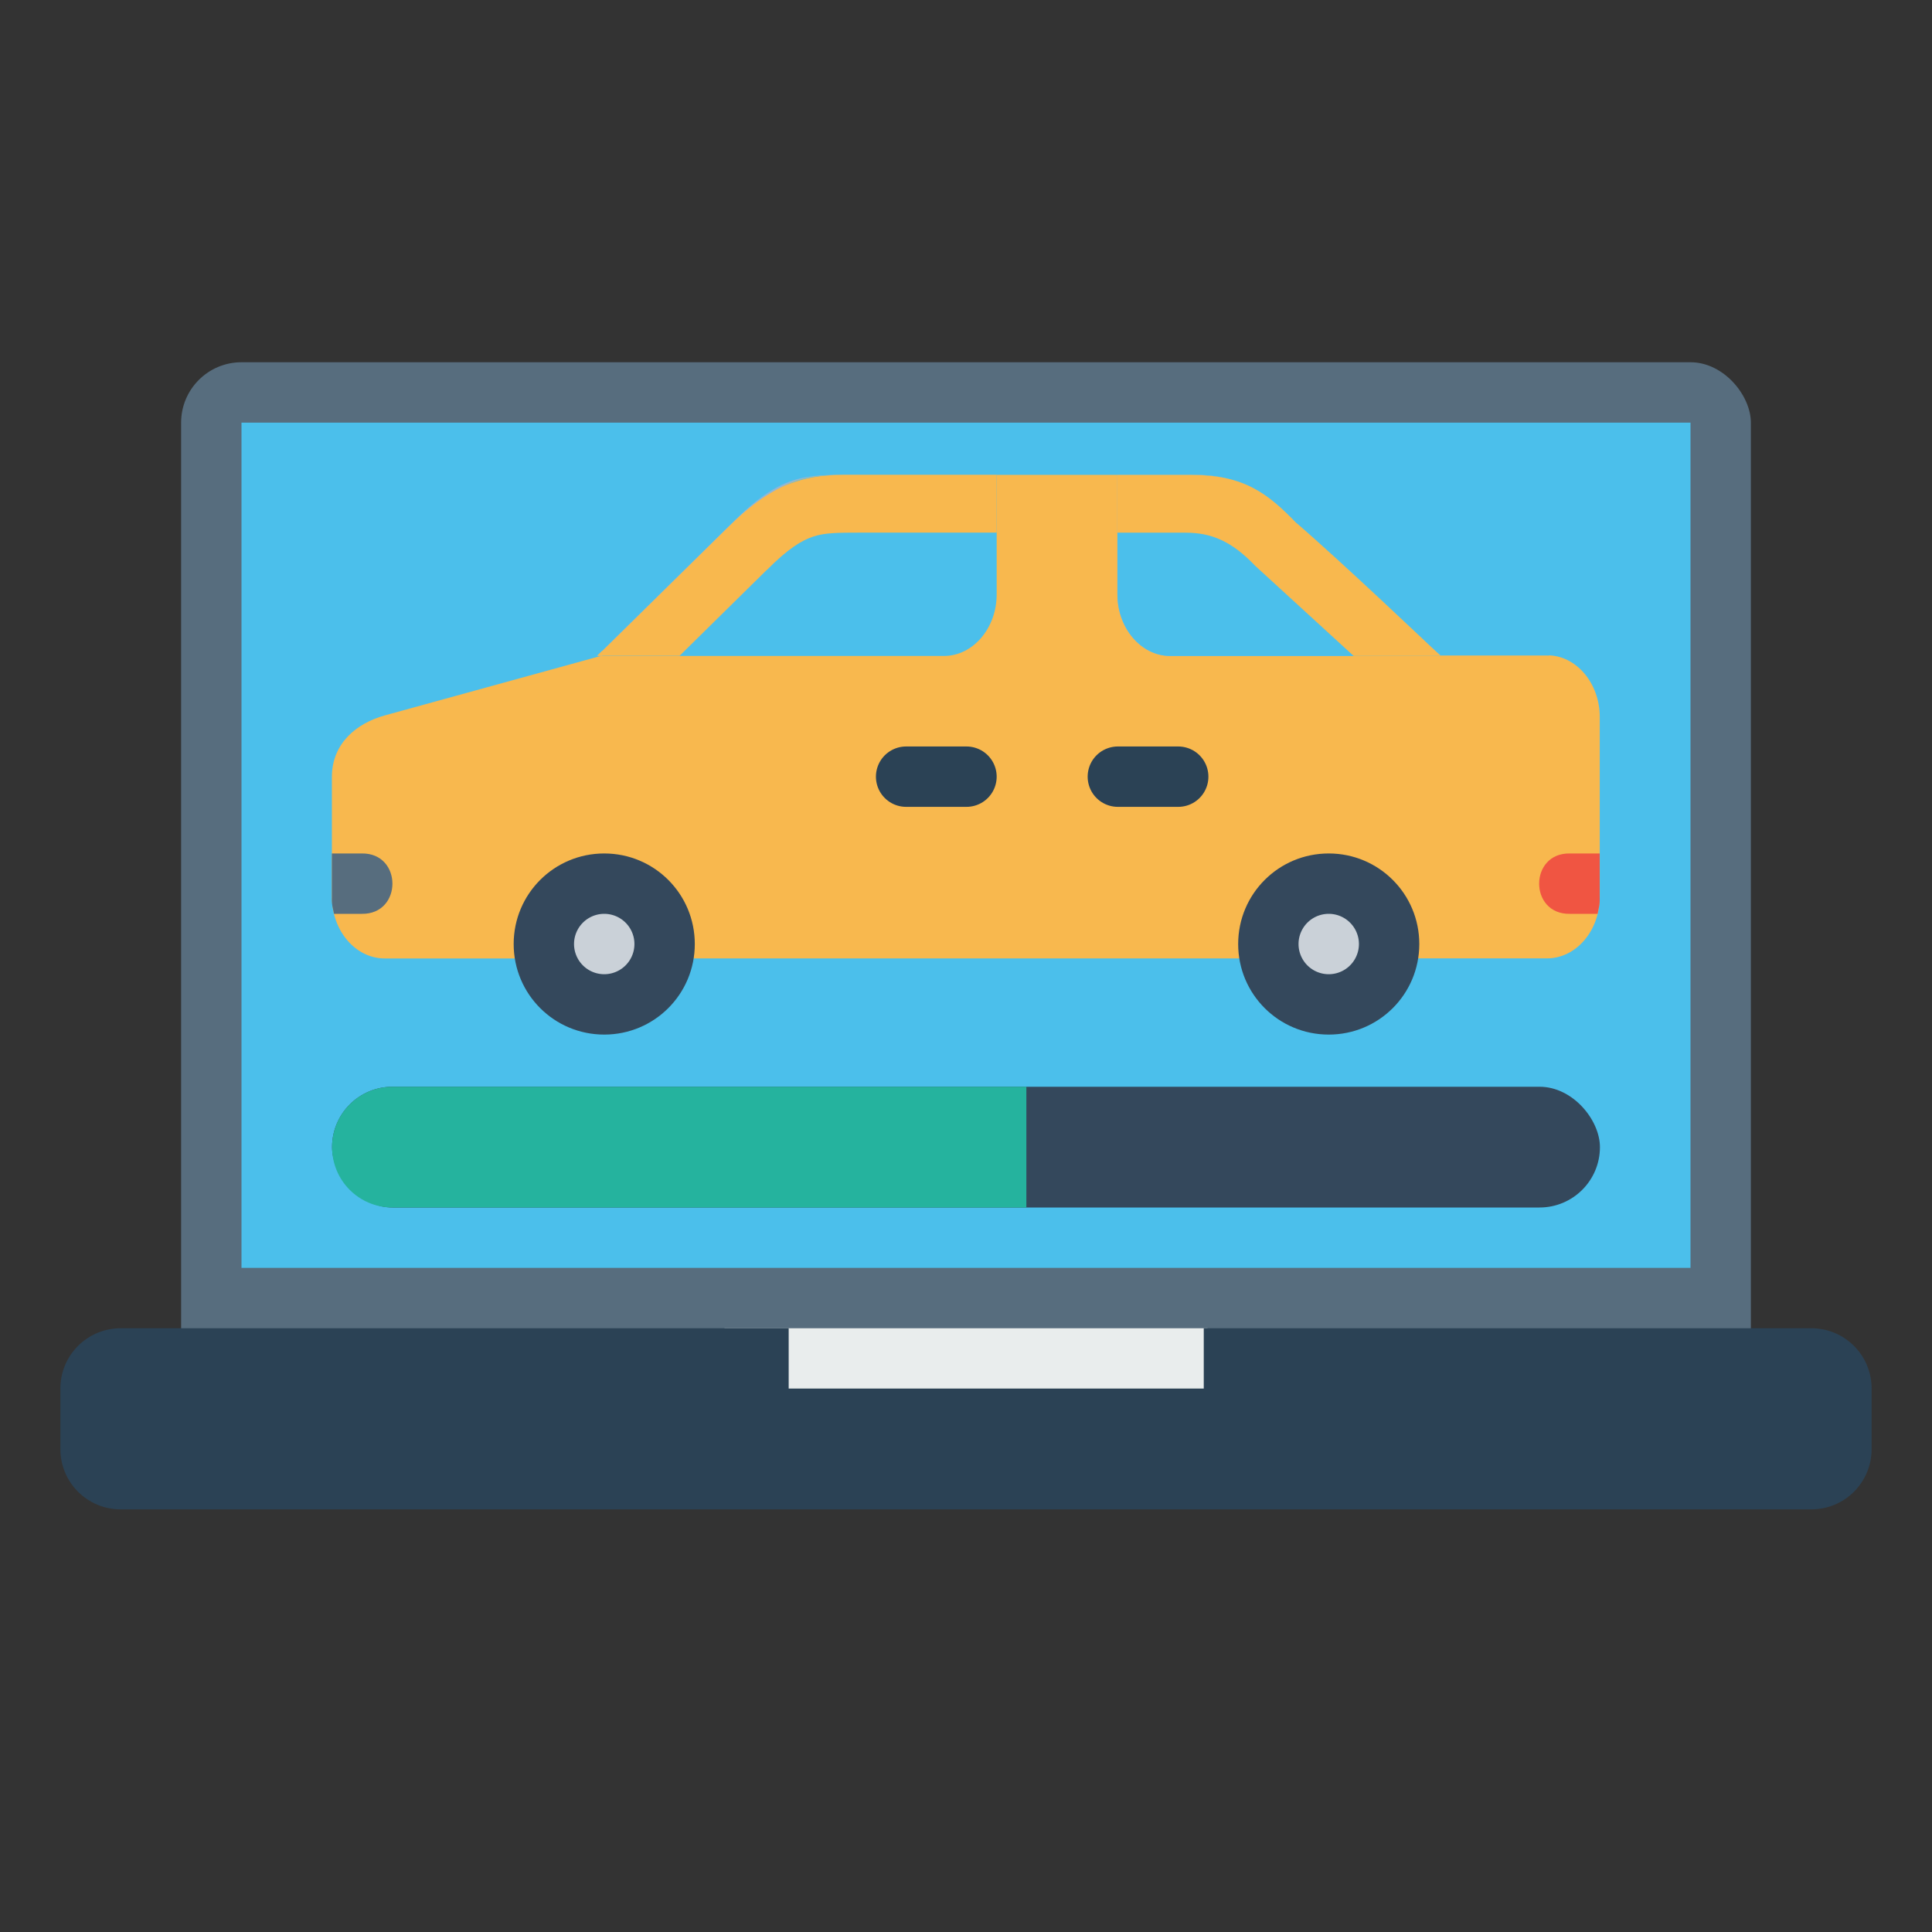 <svg xmlns="http://www.w3.org/2000/svg" width="32" height="32" id="car"><rect width="100%" height="100%" fill="#333333" stroke="none"/><g transform="translate(-239 -1516.362)"><rect width="26" height="18" x="242" y="1522.362" fill="#576d7e" rx="1" ry="1"></rect><path fill="#e9eded" d="M251 1538.362h8v1h-8z"></path><rect width="24" height="14" x="243" y="1523.362" fill="#4bbfeb" rx="0" ry="0"></rect><path fill="#8fb6d7" d="M253.09 1524.226c-.76 0-1.16-.01-1.967.801l-2.234 2.2h5.744c.483 0 .875-.461.875-1.02v-1.98z"></path><path fill="#f8b84e" d="m250.573 1532.236 9.022-.01m2.957.01h2.07c.484 0 .875-.46.875-1.02v-2.98c0-.558-.391-1.024-.875-1.02h-1.77l-2.476-2.266c-.476-.497-.989-.723-1.563-.723h-5.657c-.76 0-1.162-.01-1.97.8l-2.237 2.2-3.577.985c-.466.129-.875.462-.875 1.02v1.985c0 .558.39 1.02.875 1.02h2.128"></path><path style="line-height:normal;-inkscape-font-specification:Sans;text-indent:0;text-align:start;text-decoration-line:none;text-transform:none;block-progression:tb;marker:none" fill="#34485c" d="M175 1554.362c.83 0 1.5.67 1.5 1.5s-.67 1.5-1.5 1.5-1.5-.67-1.5-1.5.67-1.5 1.5-1.5z" color="#000" font-family="Sans" font-weight="400" overflow="visible" transform="translate(74.008 -23.864)"></path><path fill="#4bbfeb" d="M253.168 1524.226c-.759 0-1.16-.01-1.967.801l-2.234 2.2h5.666c.483 0 .875-.461.875-1.02v-1.98h-2.34z"></path><path fill="#8fb6d7" d="M257.508 1524.226v1.981c0 .559.392 1.02.875 1.02h6.283c-.015-.001-.027-.01-.043-.01h-1.767l-2.475-2.268c-.476-.497-.987-.723-1.56-.723h-1.313z"></path><path fill="none" stroke="#2b4255" stroke-linecap="round" stroke-linejoin="round" d="M254.008 1529.226h1m2.507 0h1"></path><path style="line-height:normal;-inkscape-font-specification:Sans;text-indent:0;text-align:start;text-decoration-line:none;text-transform:none;block-progression:tb;marker:none" fill="#34485c" d="M187 1554.362c.83 0 1.5.67 1.5 1.5s-.67 1.5-1.5 1.5-1.5-.67-1.5-1.5.67-1.5 1.5-1.5z" color="#000" font-family="Sans" font-weight="400" overflow="visible" transform="translate(74.008 -23.864)"></path><path style="line-height:normal;text-indent:0;text-align:start;text-decoration-line:none;text-decoration-style:solid;text-decoration-color:#000;text-transform:none;block-progression:tb;isolation:auto;mix-blend-mode:normal" fill="#576d7e" fill-rule="evenodd" d="M170.489 1554.362v.73c-.005.133.021.185.035.27h.46c.677.01.677-1.01 0-1z" color="#000" font-family="sans-serif" font-weight="400" overflow="visible" transform="translate(74.008 -23.864)"></path><path fill="#f8b84e" d="M253.239 1524.226c-.36 0-.7-.01-1.074.118-.375.124-.73.372-1.145.789l-2.043 2.011h-.006l-.082.08h1.367l1.44-1.418h.002c.356-.358.578-.492.77-.556.191-.064.406-.066.77-.066h2.27v-.957h-2.27z"></path><path fill="#4bbfeb" d="M257.508 1524.226v1.981c0 .559.392 1.02.875 1.02h6.283c-.015-.001-.027-.01-.043-.01h-1.767l-2.475-2.268c-.476-.497-.987-.723-1.56-.723h-1.313z"></path><path style="line-height:normal;text-indent:0;text-align:start;text-decoration-line:none;text-decoration-style:solid;text-decoration-color:#000;text-transform:none;block-progression:tb;isolation:auto;mix-blend-mode:normal" fill="#f8b84e" d="M183.5 1548.092v.957h1.131c.423 0 .76.14 1.147.544l.011.011 1.624 1.487h3.246c-.015-.001-.028-.01-.043-.01h-1.768l-.143-.131s-1.48-1.408-2.248-2.069l.021.023c-.49-.512-.885-.812-1.75-.812z" color="#000" font-family="sans-serif" font-weight="400" overflow="visible" transform="translate(74.008 -23.864)"></path><path style="line-height:normal;-inkscape-font-specification:Sans;text-indent:0;text-align:start;text-decoration-line:none;text-transform:none;block-progression:tb;marker:none" fill="#cad1d8" d="M175 1555.362a.5.5 0 1 1 0 1 .5.5 0 0 1 0-1zm12 0a.5.5 0 1 1 0 1 .5.5 0 0 1 0-1z" color="#000" font-family="Sans" font-weight="400" overflow="visible" transform="translate(74.008 -23.864)"></path><path style="line-height:normal;text-indent:0;text-align:start;text-decoration-line:none;text-decoration-style:solid;text-decoration-color:#000;text-transform:none;block-progression:tb;isolation:auto;mix-blend-mode:normal" fill="#f05542" fill-rule="evenodd" d="M191.488 1554.362v.73c.005.133-.022.185-.035.27h-.461c-.676.01-.676-1.01 0-1z" color="#000" font-family="sans-serif" font-weight="400" overflow="visible" transform="translate(74.008 -23.864)"></path><rect width="21" height="2" x="244.5" y="1534.362" fill="#34485c" rx="1" ry="1"></rect><path fill="#2b4255" d="M241 1538.362h11.063v1h6.875v-1H269c.554 0 1 .446 1 1v1c0 .554-.446 1-1 1h-28c-.554 0-1-.446-1-1v-1c0-.554.446-1 1-1z"></path><path fill="#25b39e" d="M245.5 1534.362H256v2h-10.5c-.554 0-1-.446-1-1s.446-1 1-1z"></path></g></svg>